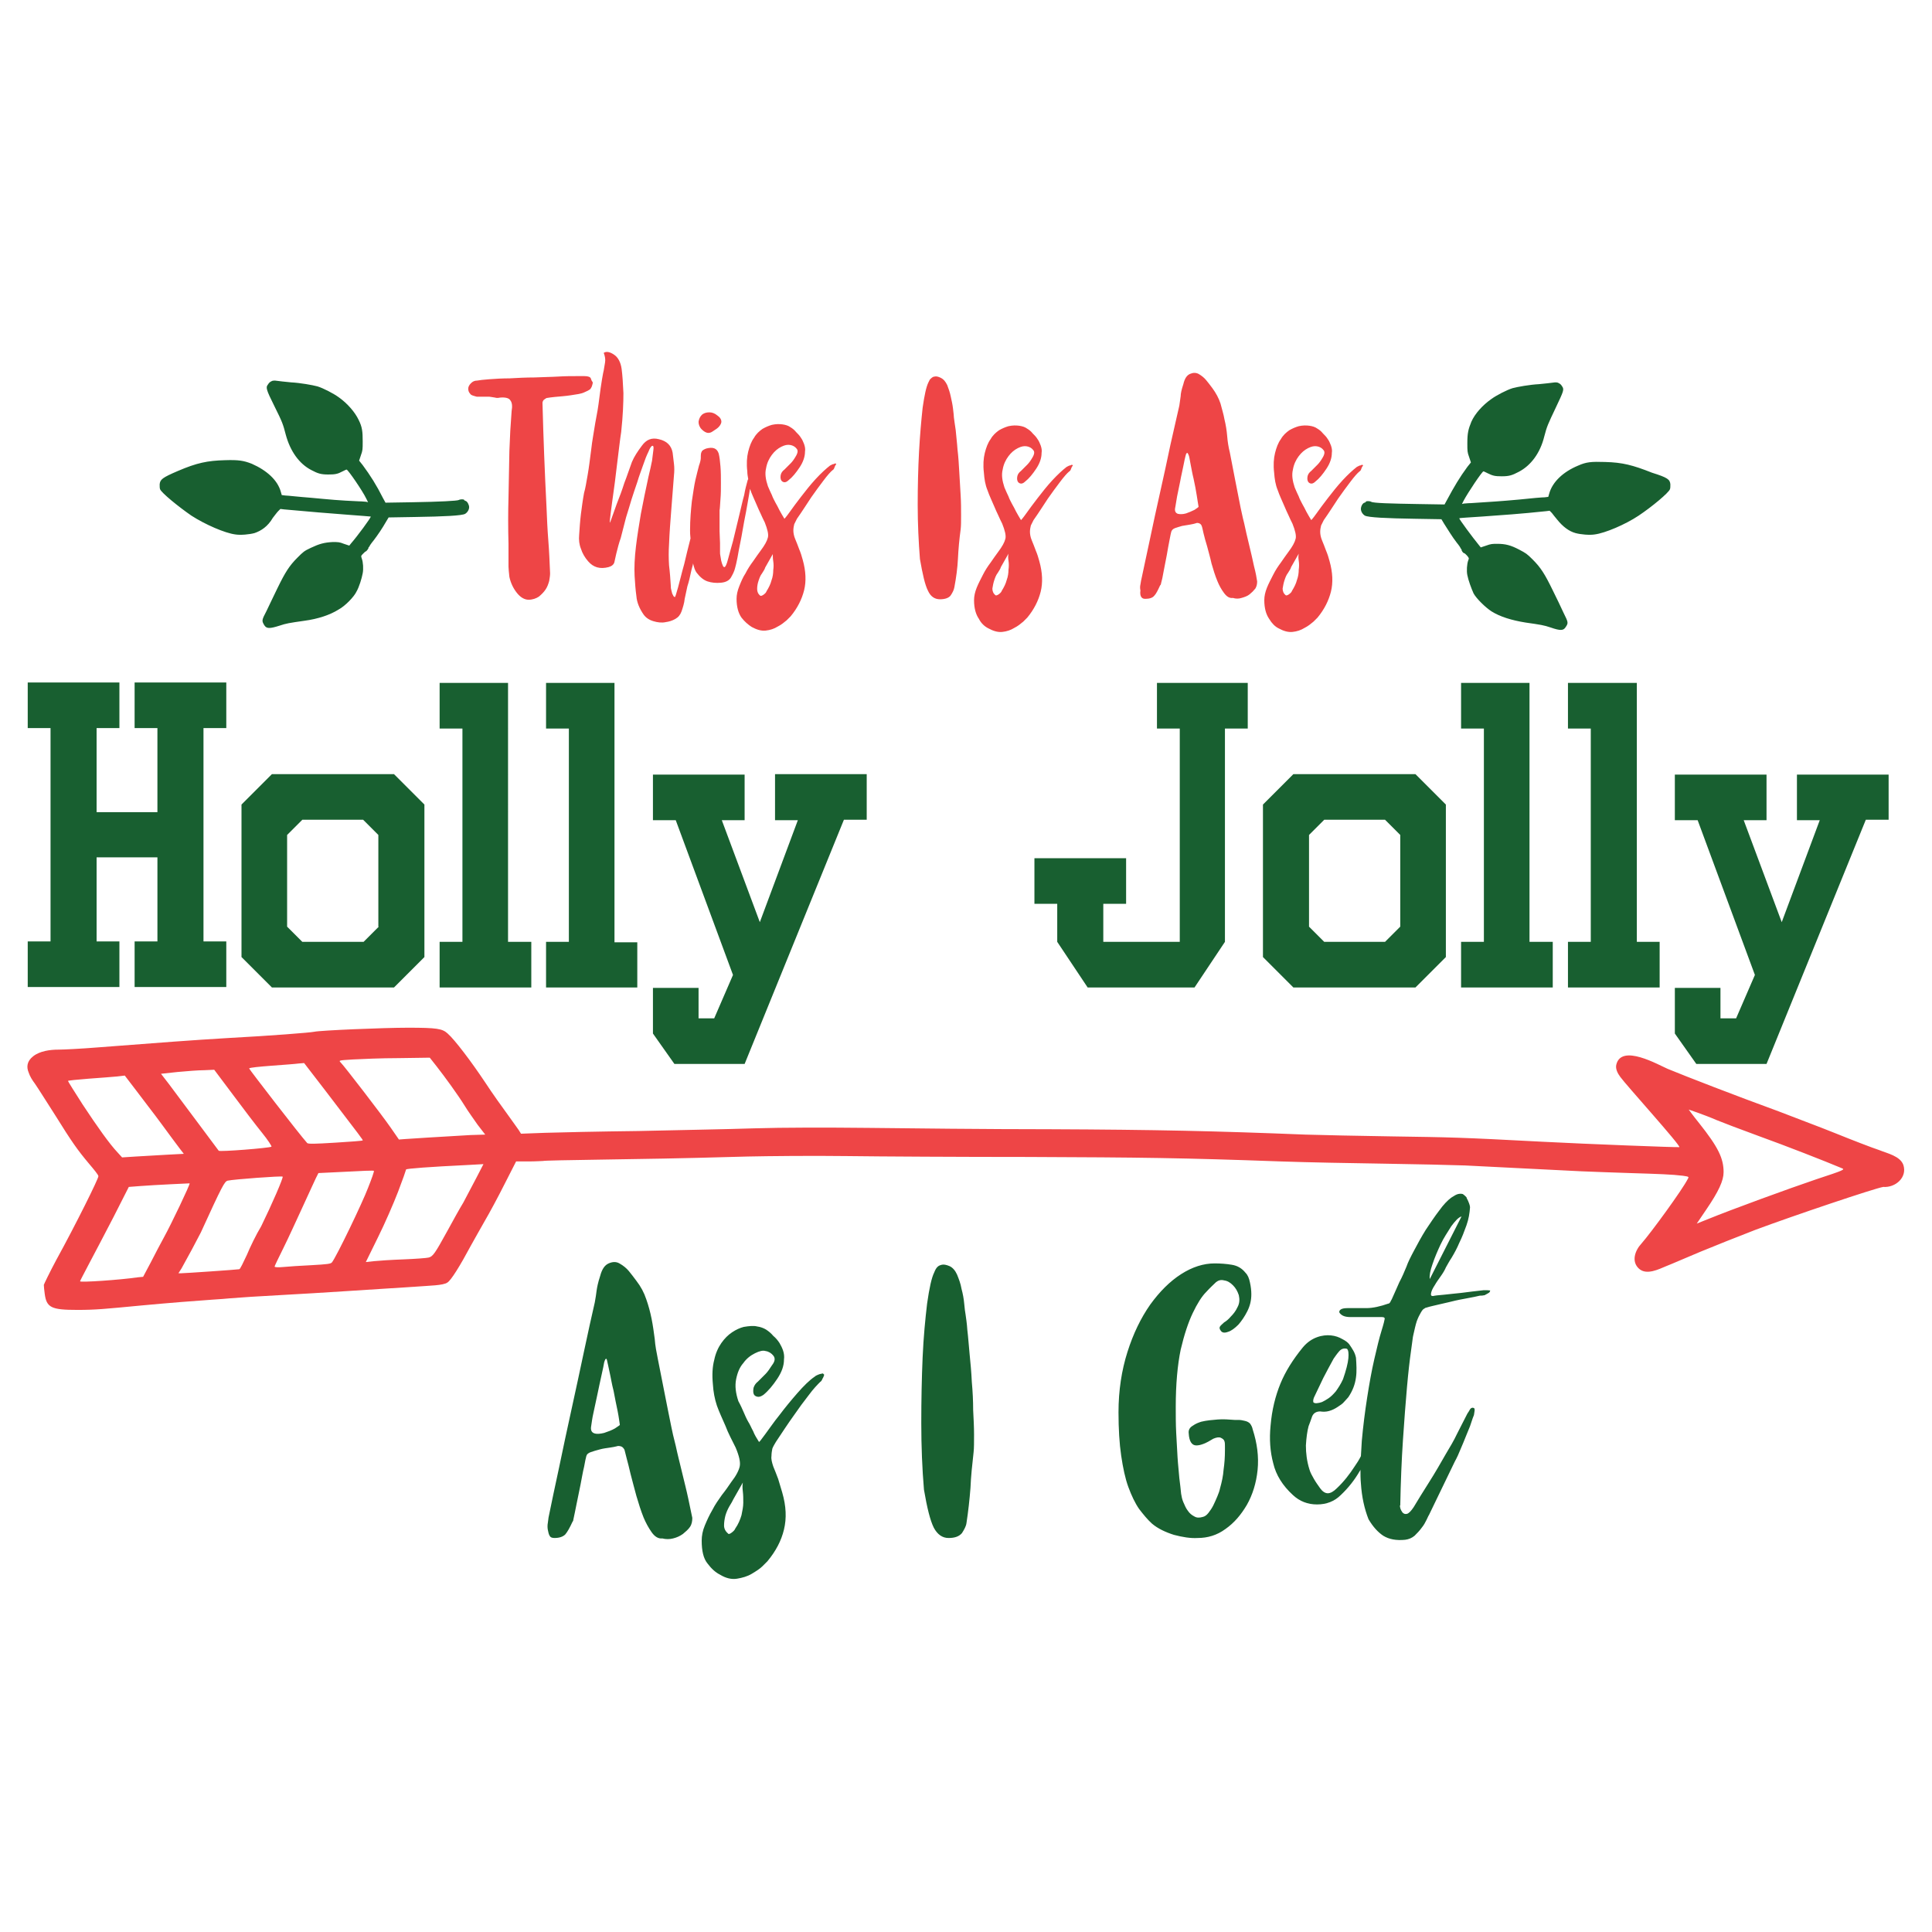<?xml version="1.0" encoding="utf-8"?>
<!-- Generator: Adobe Illustrator 22.1.0, SVG Export Plug-In . SVG Version: 6.00 Build 0)  -->
<svg version="1.0" id="Layer_1" xmlns="http://www.w3.org/2000/svg" xmlns:xlink="http://www.w3.org/1999/xlink" x="0px" y="0px"
	 viewBox="0 0 432 432" style="enable-background:new 0 0 432 432;" xml:space="preserve">
<style type="text/css">
	.st0{fill:#EE4546;}
	.st1{fill:#185F30;}
</style>
<path class="st0" d="M425.6,260.5c-0.7-2-3.6-2.6-5.3-3.3c-1.8-0.6-6.2-2.3-9.9-3.8s-9.4-3.6-12.7-4.9c-9.6-3.5-20.7-7.8-24.8-9.5
	c-2.1-0.9-10.4-5.7-11.5-0.9c-0.2,0.9,0.3,1.9,0.9,2.7c1.2,1.7,13.6,15.4,13.2,15.7c-0.2,0.1-21-0.7-30.5-1.2
	c-18.9-1-20.6-1-33.8-1.2c-7.2-0.1-15.9-0.3-19.3-0.4c-20-0.8-33.5-1.1-57.1-1.2c-13.9,0-32.1-0.2-40.5-0.3
	c-9.4-0.1-19.2-0.1-25.7,0.1c-5.8,0.2-17.5,0.4-25.9,0.6c-8.5,0.1-17.9,0.3-20.8,0.4l-5.4,0.2l-0.5-0.8c-0.3-0.4-1.4-2-2.5-3.5
	c-1.1-1.5-3.4-4.7-5.1-7.3c-3-4.5-6.7-9.4-8.3-10.8c-1.2-1.1-2.4-1.3-8.9-1.3c-5.5,0-19.6,0.6-20.9,0.9c-0.9,0.2-9.8,0.9-19.2,1.4
	c-8.4,0.5-14.9,1-29.2,2.1c-3.7,0.3-7.7,0.5-8.8,0.5c-1.9,0-4.2,0.3-5.7,1.5c-1.4,1.1-1.5,2.4-1,3.6c0.3,0.9,0.8,1.7,1.4,2.5
	c0.7,1,2.7,4.2,4.5,7c3.8,6.1,5,7.8,7.6,10.9c1.1,1.3,2.1,2.5,2.1,2.8c0.1,0.4-5,10.7-9.4,18.7c-1.5,2.8-2.7,5.3-2.8,5.6
	c0,0.4,0.1,1.2,0.2,2c0.4,3.1,1.5,3.6,7.3,3.6c4.1,0,6-0.2,14.4-1c5.3-0.5,12.8-1.1,15.9-1.3c1.4-0.1,3.1-0.2,3.9-0.3
	c2.5-0.2,5.4-0.4,12.7-0.8c5.9-0.3,19.3-1.2,28.8-1.8c1.3-0.1,3.2-0.2,4.3-0.3c1.2-0.1,2.3-0.3,2.7-0.6c0.8-0.4,2.9-3.8,5.3-8.3
	c0.7-1.3,2.1-3.7,3.1-5.5c1-1.7,3-5.4,4.4-8.2l2.6-5.1l2.8,0c1.5,0,3-0.1,3.2-0.1c0.2-0.1,5.9-0.2,12.6-0.3
	c11.7-0.2,15.4-0.2,33.2-0.7c4.5-0.1,14.4-0.2,22-0.1c7.6,0.1,25.9,0.2,40.6,0.2c25.7,0.1,34.4,0.2,56.6,1c5.6,0.2,16,0.4,23.1,0.5
	c7,0.1,15.2,0.3,18.1,0.4c7.4,0.4,20.4,1,25.9,1.3c2.6,0.1,7.5,0.3,11,0.4c6.4,0.2,9.4,0.3,11.8,0.6c1.3,0.2,1.4,0.2,1.1,0.7
	c-1.2,2.4-8.2,12-10.4,14.5c-1.4,1.5-2.3,4-0.5,5.6c1.7,1.5,4.4,0.1,6.1-0.6c1.3-0.5,4.7-2,7.6-3.2c2.9-1.2,8.4-3.4,12.3-4.9
	c8.3-3.1,26.7-9.3,28.6-9.6C423.8,265.6,426.5,263.3,425.6,260.5z M60.7,238.3c2.7-0.2,5.4-0.4,6.1-0.5l1.2-0.1l4.7,6.1
	c8.1,10.6,8.5,11.1,8.4,11.2c-0.1,0.1-2.8,0.3-6.1,0.5c-4.8,0.3-6,0.3-6.3,0.1c-1.8-2-12.9-16.4-13-16.7
	C55.9,238.7,58.1,238.5,60.7,238.3z M39.7,239.7c2.1-0.2,4.7-0.4,6-0.4l2.2-0.1l4.2,5.6c2.3,3.1,5.2,6.9,6.5,8.5
	c1.3,1.6,2.2,3,2.1,3.1c-0.4,0.3-11.7,1.2-11.8,0.9c-0.2-0.3-8.3-11.1-11.2-15l-1.7-2.2L39.7,239.7z M18.5,247
	c-1.8-2.8-3.3-5.2-3.3-5.3c0-0.1,2.1-0.3,4.6-0.5c2.6-0.2,5.5-0.4,6.4-0.5l1.7-0.2l2.6,3.4c1.4,1.9,4,5.2,5.6,7.4
	c1.6,2.2,3.4,4.6,4,5.4l1,1.3l-3.8,0.2c-2,0.1-5.2,0.3-6.9,0.4l-3.1,0.2l-1-1.1C24.5,255.8,21.8,252,18.5,247z M33.7,282.3l-1.7,3.2
	l-1.1,0.1c-4.1,0.6-13,1.2-13,0.9c0-0.1,0.9-1.8,2-3.9c1.1-2.1,3.6-6.8,5.5-10.5l3.4-6.7l2.6-0.2c1.4-0.1,4.5-0.3,6.8-0.4
	c2.3-0.1,4.2-0.2,4.2-0.2c0.2,0.1-4.2,9.3-5.7,12C36,277.9,34.6,280.5,33.7,282.3z M55.2,280.6c-0.8,1.7-1.5,3.2-1.7,3.2
	c-0.5,0.1-12.1,0.9-12.9,0.9h-0.7l0.7-1.1c0.3-0.6,1.4-2.5,2.3-4.2c0.9-1.7,1.8-3.4,2-3.8c4.8-10.5,5.3-11.4,6-11.6
	c1.3-0.3,12.1-1.1,12.3-0.9c0.2,0.2-2.4,6.2-4.8,11.1C57.3,276,55.9,278.9,55.2,280.6z M69.6,282.9c-2.3,0.1-5.1,0.3-6.2,0.4
	c-1.1,0.1-2,0.1-2-0.1c0-0.1,0.9-2,2-4.2c1.1-2.2,3-6.4,4.3-9.2s2.6-5.7,2.9-6.3l0.6-1.2l6.2-0.3c3.4-0.2,6.2-0.3,6.2-0.2
	c0.1,0.1-0.5,1.8-1.3,3.8c-1.2,3.2-7.1,15.5-8.1,16.7C73.9,282.6,73.2,282.7,69.6,282.9z M106.5,263.4c-0.9,1.7-2.2,4.2-2.9,5.5
	c-0.8,1.3-2.4,4.2-3.6,6.4c-2.7,4.9-3.2,5.7-4.2,5.9c-0.4,0.1-2.9,0.3-5.6,0.4c-2.7,0.1-5.7,0.3-6.6,0.4l-1.8,0.2l2.7-5.5
	c1.5-3,3.5-7.6,4.5-10.2c1-2.6,1.8-4.9,1.8-5c0-0.2,5.4-0.6,13.7-1l3.6-0.2L106.5,263.4z M105.2,253.8c-7,0.4-13.4,0.8-14.7,0.9
	l-1.3,0.1l-1.8-2.6c-2-2.9-10.4-13.8-11.2-14.6c-0.5-0.5-0.5-0.5,2.7-0.7c1.8-0.1,6.4-0.3,10.2-0.3l7-0.1l1.5,1.9
	c1.8,2.3,4.8,6.4,6.4,9c0.6,1,1.9,2.8,2.8,4.1l1.7,2.2L105.2,253.8z M406.1,263.7c-6.2,2.1-18.8,6.7-24.2,8.9l-2.5,1l2.1-3.1
	c2.8-4.1,3.9-6.5,3.9-8.4c0-3.1-1.2-5.6-5.5-11c-1.3-1.6-2.3-3-2.3-3c0,0,0.9,0.3,2,0.7c1.1,0.4,3,1.1,4.1,1.6
	c1.2,0.5,5.4,2.1,9.5,3.6c6.1,2.2,14.8,5.6,18.6,7.2C412.6,261.5,412.5,261.6,406.1,263.7z M105.1,88c-0.3-0.3-0.4-0.7-0.4-1.1
	c0-0.4,0.2-0.8,0.6-1.2c0.4-0.4,0.8-0.6,1.4-0.6c0.5-0.1,1.4-0.2,2.7-0.3c1.3-0.1,2.9-0.2,4.6-0.2c1.7-0.1,3.6-0.2,5.5-0.2
	c1.9-0.1,3.7-0.1,5.3-0.2c1.6-0.1,3-0.1,4.1-0.1c1.1,0,1.7,0,1.8,0c0.8,0,1.3,0.2,1.4,0.5c0.1,0.3,0.2,0.6,0.4,0.8
	c0.1,0.2,0,0.4-0.1,0.8c-0.1,0.4-0.3,0.6-0.4,0.8c-0.4,0.3-0.8,0.5-1.3,0.7c-0.4,0.2-0.8,0.3-1.3,0.4c-1.2,0.2-2.4,0.4-3.6,0.5
	c-1.2,0.1-2.4,0.2-3.6,0.4c-0.2,0.1-0.3,0.2-0.6,0.4c-0.2,0.2-0.3,0.5-0.3,0.7c0.2,7.7,0.5,15.5,0.9,23.3c0.1,2.4,0.2,4.9,0.4,7.4
	c0.2,2.5,0.3,5,0.4,7.4c0,0.5-0.1,1.1-0.2,1.7c-0.2,0.7-0.4,1.3-0.8,1.9c-0.4,0.6-0.9,1.1-1.5,1.6c-0.6,0.4-1.4,0.7-2.3,0.7
	c-0.9,0-1.8-0.5-2.6-1.5c-0.8-1-1.4-2.2-1.7-3.6c-0.1-1-0.2-1.8-0.2-2.3c0-0.5,0-1,0-1.4c0-0.4,0-0.9,0-1.4c0-0.5,0-1.3,0-2.3
	c-0.1-3.5-0.1-7,0-10.4c0.1-3.5,0.1-7,0.2-10.4c0.1-1.5,0.1-3,0.2-4.5c0.1-1.4,0.2-2.9,0.3-4.4c0.2-1.1,0.1-1.9-0.3-2.4
	c-0.3-0.5-1.1-0.7-2.3-0.6c-0.4,0.1-0.8,0.1-1.1,0c-0.4-0.1-0.8-0.1-1.3-0.2h-2.8C105.9,88.5,105.3,88.4,105.1,88z M131.4,106.2
	c-0.3,1.7-0.5,3-0.8,4c-0.3,1.6-0.5,3.2-0.7,4.7c-0.2,1.6-0.3,3.2-0.4,4.7c-0.1,1.1,0,2.1,0.4,3.1c0.3,1,0.9,2,1.6,2.8
	c1.2,1.4,2.7,1.8,4.6,1.3c0.7-0.2,1.2-0.6,1.3-1.2c0.1-0.6,0.3-1.2,0.4-1.8c0.3-1.2,0.6-2.4,1-3.5c0.3-1.1,0.6-2.3,0.9-3.5
	c0.1-0.3,0.2-0.9,0.5-1.8c0.3-0.9,0.6-2,1-3.3c0.4-1.2,0.8-2.5,1.3-3.9c0.4-1.4,0.9-2.6,1.3-3.8c0.4-1.2,0.8-2.2,1.2-3
	c0.3-0.8,0.6-1.2,0.8-1.3c0.3-0.1,0.4,0.2,0.3,0.9c-0.1,0.7-0.2,1.5-0.3,2.4c-0.2,1.1-0.5,2.3-0.8,3.6c-0.6,2.8-1.2,5.6-1.7,8.3
	c-0.4,2.4-0.8,4.8-1.1,7.3c-0.3,2.5-0.4,4.7-0.3,6.6c0.1,1.6,0.2,3.1,0.4,4.5c0.1,1.4,0.7,2.8,1.6,4.1c0.5,0.7,1.2,1.2,2.2,1.5
	c1,0.3,1.9,0.4,2.8,0.2c0.7-0.1,1.4-0.3,2.1-0.7c0.7-0.4,1.1-0.9,1.4-1.7c0.3-0.9,0.6-1.8,0.7-2.8c0.2-0.9,0.4-1.9,0.6-2.8
	c0.3-0.9,0.6-2.1,0.9-3.6c0.1-0.5,0.3-1,0.4-1.6c0,0.1,0,0.1,0,0.2c0.2,0.8,0.4,1.5,0.8,2c0.7,0.9,1.5,1.6,2.4,1.9
	c0.9,0.3,1.9,0.4,3,0.3c1.1-0.1,1.8-0.5,2.2-1.1c0.4-0.7,0.8-1.4,1-2.3c0.1-0.4,0.3-1.1,0.5-2.2c0.2-1.1,0.4-2.3,0.7-3.7
	c0.3-1.4,0.5-2.9,0.8-4.4c0.3-1.6,0.6-3,0.8-4.3c0.2-1.2,0.4-2.2,0.5-3c0,0,0,0,0,0c0.4,1.2,1,2.4,1.5,3.6c0.3,0.7,0.6,1.4,0.9,2
	c0.3,0.7,0.6,1.3,0.9,1.9c0.6,1.5,0.9,2.7,0.7,3.4c-0.2,0.8-0.7,1.7-1.6,2.9c-0.5,0.7-1.1,1.5-1.7,2.4c-0.6,0.8-1.2,1.7-1.7,2.7
	c-0.6,0.9-1,1.9-1.4,2.9c-0.4,1-0.6,1.9-0.6,2.8c0,1.8,0.4,3.2,1.1,4.2c0.7,0.9,1.5,1.6,2.3,2.1c1.1,0.6,2.1,0.9,3.1,0.8
	c1-0.1,1.9-0.4,2.7-0.9c0.8-0.4,1.4-0.9,2-1.4c0.5-0.5,0.8-0.8,0.9-0.9c1.5-1.8,2.5-3.8,3-5.8c0.5-2,0.4-4.3-0.3-6.8
	c-0.2-0.8-0.5-1.7-0.8-2.4c-0.3-0.8-0.6-1.6-0.9-2.3c-0.3-0.7-0.4-1.4-0.4-1.9c0-0.5,0.1-1,0.2-1.4c0.2-0.4,0.4-0.8,0.6-1.2
	c1.2-1.7,2.2-3.3,3.2-4.8c0.9-1.3,1.8-2.5,2.7-3.7c0.9-1.2,1.6-2,2.1-2.4c0.2-0.1,0.3-0.3,0.4-0.6c0.1-0.3,0.2-0.5,0.4-0.7l-0.2-0.2
	c-0.2,0.1-0.4,0.2-0.6,0.2c-0.2,0.1-0.4,0.2-0.6,0.3c-0.9,0.7-2,1.7-3.2,3c-1.2,1.3-2.3,2.7-3.3,4c-1,1.3-1.9,2.5-2.6,3.5
	c-0.7,1-1.1,1.4-1.1,1.4c-0.4-0.7-0.8-1.3-1.1-1.9c-0.3-0.6-0.6-1.2-0.9-1.7c-0.3-0.6-0.6-1.1-0.8-1.7c-0.3-0.6-0.6-1.3-0.9-2
	c-0.5-1.5-0.7-2.8-0.4-4c0.2-1.2,0.7-2.2,1.3-3c0.6-0.8,1.3-1.4,2.1-1.8c0.8-0.4,1.4-0.5,2-0.4c0.6,0.1,1.1,0.4,1.4,0.8
	c0.4,0.4,0.3,1-0.2,1.8c-0.4,0.7-0.8,1.2-1.1,1.5c-0.3,0.3-0.8,0.8-1.4,1.4c-0.4,0.3-0.7,0.7-0.8,1.1c-0.1,0.4-0.1,0.8,0,1.1
	c0.1,0.3,0.3,0.5,0.6,0.6c0.3,0.1,0.7,0,1.1-0.4c0.9-0.7,1.7-1.7,2.5-2.9c0.8-1.2,1.2-2.4,1.2-3.5c0.1-0.6,0-1.1-0.2-1.7
	c-0.2-0.5-0.4-1-0.7-1.4c-0.3-0.5-0.7-0.9-1.1-1.3c-0.4-0.5-0.8-0.8-1.3-1.1c-0.4-0.3-1-0.5-1.7-0.6c-0.7-0.1-1.5-0.1-2.4,0.1
	c-0.7,0.2-1.4,0.5-2.1,0.9c-0.7,0.5-1.4,1.1-1.9,2c-0.6,0.8-1,1.9-1.3,3.1c-0.3,1.2-0.4,2.7-0.2,4.4c0,0.6,0.1,1.1,0.2,1.7
	c0,0.1,0,0.1-0.1,0.2c-0.3,1.1-0.6,2.2-0.8,3.4c-0.4,1.4-0.7,2.9-1.1,4.5l-1.4,5.8c-0.4,1.5-0.8,2.8-1.1,4c-0.3,1.2-0.6,1.8-0.8,1.8
	c-0.2,0-0.3-0.1-0.4-0.4c-0.1-0.2-0.2-0.5-0.3-0.9c-0.1-0.3-0.1-0.7-0.2-1.1c-0.1-0.4-0.1-0.7-0.1-1c0-0.5,0-1.1,0-2
	c0-0.8-0.1-1.7-0.1-2.6c0-0.9,0-1.8,0-2.7c0-0.9,0-1.5,0-2c0.1-0.5,0.1-1.4,0.2-2.5c0.1-1.1,0.1-2.3,0.1-3.6s0-2.5-0.1-3.7
	c-0.1-1.2-0.2-2.1-0.4-2.9c-0.4-1.2-1.3-1.5-2.8-1.1c-0.5,0.2-0.9,0.4-1,0.7c-0.2,0.3-0.2,0.8-0.2,1.4c0,0.3-0.1,0.9-0.4,1.7
	c-0.2,0.8-0.5,1.9-0.8,3.2c-0.3,1.3-0.5,2.9-0.8,4.8c-0.2,1.9-0.4,4-0.4,6.5c0,0.4,0,1,0.1,1.8c-0.5,2-1,3.9-1.4,5.7
	c-0.6,2.1-1,3.9-1.4,5.3c-0.4,1.4-0.6,2.1-0.7,2.1c-0.1,0-0.2-0.1-0.3-0.2c-0.1-0.2-0.2-0.4-0.3-0.6c-0.1-0.3-0.1-0.5-0.2-0.8
	c-0.1-0.3-0.1-0.5-0.1-0.8c-0.1-1.6-0.2-3.1-0.4-4.7c-0.1-1.6-0.1-3.1,0-4.7c0.1-2.6,0.3-5.1,0.5-7.7c0.2-2.6,0.4-5.1,0.6-7.7
	c0.1-0.9,0.1-1.8,0-2.6c-0.1-0.8-0.2-1.7-0.3-2.5c-0.3-1.6-1.3-2.6-3.1-3c-1.6-0.4-2.8,0.1-3.8,1.5c-0.9,1.2-1.7,2.4-2.2,3.6
	c-0.6,1.6-1.1,3.2-1.7,4.7c-0.5,1.6-1.1,3.2-1.7,4.7l-1.5,4.2c-0.1-0.2,0-1,0.2-2.5c0.2-1.4,0.4-3.2,0.7-5.2c0.3-2,0.5-4.2,0.8-6.4
	c0.3-2.3,0.5-4.3,0.8-6.2c0.4-3.7,0.5-6.6,0.5-8.7c-0.1-2.1-0.2-3.9-0.4-5.4c-0.2-1.5-0.8-2.6-1.7-3.2c-0.9-0.6-1.7-0.8-2.3-0.4
	c0.3,0.8,0.4,1.5,0.3,2.1c-0.1,0.6-0.2,1.2-0.3,1.8c-0.1,0.3-0.2,1-0.4,2.1c-0.2,1.2-0.4,2.6-0.6,4.2c-0.2,1.7-0.5,3.5-0.9,5.5
	c-0.3,2-0.7,4-0.9,5.9C131.9,102.8,131.7,104.5,131.4,106.2z M172.9,125.5c0.1,0.6,0.1,1.3,0,2c0,0.7-0.1,1.5-0.4,2.3
	c-0.2,0.8-0.6,1.6-1.1,2.4c-0.1,0.3-0.3,0.5-0.7,0.8c-0.3,0.2-0.6,0.3-0.7,0.2c-0.5-0.4-0.7-0.9-0.7-1.5c0-0.6,0.1-1.2,0.3-1.8
	c0.2-0.6,0.4-1.2,0.8-1.7c0.3-0.5,0.6-0.9,0.7-1.3l1.7-3C172.8,124.3,172.8,124.9,172.9,125.5z M156.9,96c-0.5-0.5-0.7-1.1-0.7-1.7
	c0.1-0.6,0.3-1.1,0.7-1.5c0.4-0.4,1-0.6,1.7-0.6c0.6,0,1.2,0.2,1.8,0.7c0.6,0.4,0.9,0.9,0.9,1.4c0,0.2-0.1,0.5-0.3,0.8
	c-0.2,0.3-0.5,0.6-0.8,0.8c-0.3,0.2-0.6,0.4-0.9,0.6c-0.3,0.2-0.6,0.3-0.9,0.3C157.9,96.8,157.4,96.5,156.9,96z M205.7,125
	c-0.3-3.8-0.5-7.9-0.5-12.1c0-4.2,0.1-8.2,0.3-11.9c0.2-3.7,0.5-7,0.8-9.8c0.4-2.8,0.8-4.7,1.3-5.7c0.2-0.4,0.3-0.7,0.6-0.9
	c0.2-0.2,0.5-0.4,0.8-0.4c0.3-0.1,0.8,0,1.4,0.3c0.6,0.3,1,0.8,1.4,1.6c0.3,0.8,0.6,1.6,0.8,2.6c0.2,0.9,0.4,1.8,0.5,2.7
	c0.1,0.9,0.2,1.6,0.2,2c0.1,0.6,0.2,1.6,0.4,2.8c0.1,1.3,0.3,2.7,0.4,4.3c0.2,1.6,0.3,3.3,0.4,5.1c0.1,1.8,0.2,3.5,0.3,5.1
	c0.1,1.6,0.1,3.1,0.1,4.5c0,1.4,0,2.4-0.1,3.2c-0.3,2.2-0.5,4.4-0.6,6.5c-0.1,2.1-0.4,4.3-0.8,6.4c-0.1,0.6-0.4,1.2-0.8,1.8
	c-0.4,0.6-1.3,0.9-2.4,0.9c-1.2,0-2.1-0.6-2.7-1.9C206.8,130.7,206.3,128.4,205.7,125z M221,140.5c1.1,0.6,2.1,0.9,3.1,0.8
	c1-0.1,1.9-0.4,2.7-0.9c0.8-0.4,1.4-0.9,2-1.4c0.5-0.5,0.8-0.8,0.9-0.9c1.5-1.8,2.5-3.8,3-5.8c0.5-2,0.4-4.3-0.3-6.8
	c-0.2-0.8-0.5-1.7-0.8-2.4c-0.3-0.8-0.6-1.6-0.9-2.3c-0.3-0.7-0.4-1.4-0.4-1.9c0-0.5,0.1-1,0.2-1.4c0.2-0.4,0.4-0.8,0.6-1.2
	c1.2-1.7,2.2-3.3,3.2-4.8c0.9-1.3,1.8-2.5,2.7-3.7c0.9-1.2,1.6-2,2.1-2.4c0.2-0.1,0.3-0.3,0.4-0.6c0.1-0.3,0.2-0.5,0.4-0.7l-0.2-0.2
	c-0.2,0.1-0.4,0.2-0.6,0.2c-0.2,0.1-0.4,0.2-0.6,0.3c-0.9,0.7-2,1.7-3.2,3c-1.2,1.3-2.3,2.7-3.3,4c-1,1.3-1.9,2.5-2.6,3.5
	c-0.7,1-1.1,1.4-1.1,1.4c-0.4-0.7-0.8-1.3-1.1-1.9c-0.3-0.6-0.6-1.2-0.9-1.7c-0.3-0.6-0.6-1.1-0.8-1.7c-0.3-0.6-0.6-1.3-0.9-2
	c-0.5-1.5-0.7-2.8-0.4-4c0.2-1.2,0.7-2.2,1.3-3c0.6-0.8,1.3-1.4,2.1-1.8c0.8-0.4,1.4-0.5,2-0.4c0.6,0.1,1.1,0.4,1.4,0.8
	c0.4,0.4,0.3,1-0.2,1.8c-0.4,0.7-0.8,1.2-1.1,1.5c-0.3,0.3-0.8,0.8-1.4,1.4c-0.4,0.3-0.7,0.7-0.8,1.1c-0.1,0.4-0.1,0.8,0,1.1
	c0.1,0.3,0.3,0.5,0.6,0.6c0.3,0.1,0.7,0,1.1-0.4c0.9-0.7,1.7-1.7,2.5-2.9c0.8-1.2,1.2-2.4,1.2-3.5c0.1-0.6,0-1.1-0.2-1.7
	c-0.2-0.5-0.4-1-0.7-1.4c-0.3-0.5-0.7-0.9-1.1-1.3c-0.4-0.5-0.8-0.8-1.3-1.1c-0.4-0.3-1-0.5-1.7-0.6c-0.7-0.1-1.5-0.1-2.4,0.1
	c-0.7,0.2-1.4,0.5-2.1,0.9c-0.7,0.5-1.4,1.1-1.9,2c-0.6,0.8-1,1.9-1.3,3.1c-0.3,1.2-0.4,2.7-0.2,4.4c0.1,1.4,0.3,2.7,0.8,3.9
	c0.4,1.2,1,2.4,1.5,3.6c0.3,0.7,0.6,1.4,0.9,2c0.3,0.7,0.6,1.3,0.9,1.9c0.6,1.5,0.9,2.7,0.7,3.4c-0.2,0.8-0.7,1.7-1.6,2.9
	c-0.5,0.7-1.1,1.5-1.7,2.4c-0.6,0.8-1.2,1.7-1.7,2.7s-1,1.9-1.4,2.9c-0.4,1-0.6,1.9-0.6,2.8c0,1.8,0.4,3.2,1.1,4.2
	C219.4,139.4,220.2,140.1,221,140.5z M222.3,129.8c0.2-0.6,0.4-1.2,0.8-1.7c0.3-0.5,0.6-0.9,0.7-1.3l1.7-3c-0.1,0.5-0.1,1,0,1.6
	c0.1,0.6,0.1,1.3,0,2c0,0.7-0.1,1.5-0.4,2.3c-0.2,0.8-0.6,1.6-1.1,2.4c-0.1,0.3-0.3,0.5-0.7,0.8c-0.3,0.2-0.6,0.3-0.7,0.2
	c-0.5-0.4-0.7-0.9-0.7-1.5C222,131,222.1,130.4,222.3,129.8z M255.2,133.5c0.2,0.3,0.5,0.4,0.9,0.4c0.9,0,1.6-0.2,2-0.7
	c0.4-0.4,0.8-1.2,1.3-2.3c0.1-0.1,0.2-0.2,0.2-0.4c0.2-0.7,0.4-1.6,0.6-2.8c0.2-1.2,0.5-2.4,0.7-3.6c0.2-1.2,0.4-2.3,0.6-3.3
	c0.2-1,0.3-1.6,0.4-1.9c0.1-0.3,0.3-0.6,0.8-0.8c0.5-0.2,1-0.3,1.6-0.5c0.6-0.1,1.2-0.2,1.8-0.3c0.6-0.1,1-0.2,1.3-0.3
	c0.2-0.1,0.4-0.1,0.7,0c0.3,0.1,0.5,0.3,0.6,0.6c0.1,0.2,0.2,0.7,0.4,1.6c0.2,0.9,0.5,1.9,0.8,2.9c0.3,1.2,0.7,2.5,1,3.9
	c0.4,1.4,0.8,2.7,1.3,3.9c0.4,1,0.9,1.9,1.5,2.7c0.6,0.8,1.2,1.2,2,1.1c0.6,0.2,1.3,0.2,1.9,0c0.7-0.2,1.3-0.4,1.8-0.8
	c0.5-0.4,0.9-0.8,1.3-1.3c0.3-0.5,0.4-1,0.4-1.6c-0.1-0.7-0.3-1.9-0.7-3.4c-0.3-1.5-0.7-3.1-1.1-4.8c-0.4-1.7-0.8-3.3-1.1-4.8
	c-0.4-1.5-0.6-2.7-0.8-3.5c-0.4-2-0.8-4-1.2-6.1c-0.4-2.1-0.8-4.1-1.2-6.2c-0.3-1.2-0.5-2.4-0.6-3.7c-0.1-1.2-0.3-2.5-0.6-3.7
	c-0.2-1.2-0.6-2.4-0.9-3.6c-0.4-1.2-1-2.3-1.8-3.4c-0.5-0.7-1-1.3-1.4-1.8c-0.4-0.5-1-1-1.7-1.4c-0.6-0.3-1.2-0.3-1.9,0
	c-0.7,0.3-1.2,1-1.5,2.3c-0.4,1.2-0.6,2.1-0.6,2.7c-0.1,0.6-0.2,1.3-0.3,2.1c-0.6,2.5-1.2,5.4-2,8.8c-0.7,3.4-1.5,7-2.3,10.6
	c-0.8,3.6-1.6,7.2-2.3,10.6c-0.7,3.4-1.4,6.4-1.9,8.9c-0.1,0.3-0.1,0.7-0.2,1.1c-0.1,0.4-0.1,0.9,0,1.3
	C254.9,132.8,255,133.2,255.2,133.5z M262.8,113.4c0.1-0.5,0.2-1.3,0.4-2.4c0.2-1.1,0.5-2.3,0.7-3.4c0.2-1.2,0.5-2.3,0.7-3.4
	c0.2-1.1,0.4-1.9,0.5-2.3c0.1-0.3,0.1-0.5,0.3-0.6c0.1-0.1,0.2,0,0.4,0.5c0.1,0.2,0.2,0.8,0.4,1.9c0.2,1,0.4,2.2,0.7,3.4
	c0.3,1.3,0.5,2.5,0.7,3.7c0.2,1.2,0.3,2,0.4,2.5c0,0.1-0.3,0.3-0.9,0.7c-0.6,0.3-1.3,0.6-1.9,0.8c-0.7,0.2-1.3,0.2-1.8,0.1
	C262.8,114.7,262.6,114.2,262.8,113.4z M285.9,140.5c1.1,0.6,2.1,0.9,3.1,0.8c1-0.1,1.9-0.4,2.7-0.9c0.8-0.4,1.4-0.9,2-1.4
	c0.5-0.5,0.8-0.8,0.9-0.9c1.5-1.8,2.5-3.8,3-5.8c0.5-2,0.4-4.3-0.3-6.8c-0.2-0.8-0.5-1.7-0.8-2.4c-0.3-0.8-0.6-1.6-0.9-2.3
	c-0.3-0.7-0.4-1.4-0.4-1.9c0-0.5,0.1-1,0.2-1.4c0.2-0.4,0.4-0.8,0.6-1.2c1.2-1.7,2.2-3.3,3.2-4.8c0.9-1.3,1.8-2.5,2.7-3.7
	c0.9-1.2,1.6-2,2.1-2.4c0.2-0.1,0.3-0.3,0.4-0.6c0.1-0.3,0.2-0.5,0.4-0.7l-0.2-0.2c-0.2,0.1-0.4,0.2-0.6,0.2
	c-0.2,0.1-0.4,0.2-0.6,0.3c-0.9,0.7-2,1.7-3.2,3c-1.2,1.3-2.3,2.7-3.3,4c-1,1.3-1.9,2.5-2.6,3.5c-0.7,1-1.1,1.4-1.1,1.4
	c-0.4-0.7-0.8-1.3-1.1-1.9c-0.3-0.6-0.6-1.2-0.9-1.7c-0.3-0.6-0.6-1.1-0.8-1.7c-0.3-0.6-0.6-1.3-0.9-2c-0.5-1.5-0.7-2.8-0.4-4
	c0.2-1.2,0.7-2.2,1.3-3c0.6-0.8,1.3-1.4,2.1-1.8c0.8-0.4,1.4-0.5,2-0.4c0.6,0.1,1.1,0.4,1.4,0.8c0.4,0.4,0.3,1-0.2,1.8
	c-0.4,0.7-0.8,1.2-1.1,1.5c-0.3,0.3-0.8,0.8-1.4,1.4c-0.4,0.3-0.7,0.7-0.8,1.1c-0.1,0.4-0.1,0.8,0,1.1c0.1,0.3,0.3,0.5,0.6,0.6
	c0.3,0.1,0.7,0,1.1-0.4c0.9-0.7,1.7-1.7,2.5-2.9c0.8-1.2,1.2-2.4,1.2-3.5c0.1-0.6,0-1.1-0.2-1.7c-0.2-0.5-0.4-1-0.7-1.4
	c-0.3-0.5-0.7-0.9-1.1-1.3c-0.4-0.5-0.8-0.8-1.3-1.1c-0.4-0.3-1-0.5-1.7-0.6c-0.7-0.1-1.5-0.1-2.4,0.1c-0.7,0.2-1.4,0.5-2.1,0.9
	c-0.7,0.5-1.4,1.1-1.9,2c-0.6,0.8-1,1.9-1.3,3.1c-0.3,1.2-0.4,2.7-0.2,4.4c0.1,1.4,0.3,2.7,0.8,3.9c0.4,1.2,1,2.4,1.5,3.6
	c0.3,0.7,0.6,1.4,0.9,2c0.3,0.7,0.6,1.3,0.9,1.9c0.6,1.5,0.9,2.7,0.7,3.4c-0.2,0.8-0.7,1.7-1.6,2.9c-0.5,0.7-1.1,1.5-1.7,2.4
	c-0.6,0.8-1.2,1.7-1.7,2.7s-1,1.9-1.4,2.9c-0.4,1-0.6,1.9-0.6,2.8c0,1.8,0.4,3.2,1.1,4.2C284.4,139.4,285.1,140.1,285.9,140.5z
	 M287.2,129.8c0.2-0.6,0.4-1.2,0.8-1.7c0.3-0.5,0.6-0.9,0.7-1.3l1.7-3c-0.1,0.5-0.1,1,0,1.6c0.1,0.6,0.1,1.3,0,2
	c0,0.7-0.1,1.5-0.4,2.3c-0.2,0.8-0.6,1.6-1.1,2.4c-0.1,0.3-0.3,0.5-0.7,0.8c-0.3,0.2-0.6,0.3-0.7,0.2c-0.5-0.4-0.7-0.9-0.7-1.5
	C286.9,131,287,130.4,287.2,129.8z"/>
<path class="st1" d="M153.9,335.1c-0.4-1.9-0.9-3.8-1.4-5.9c-0.5-2.1-1-4-1.4-5.9c-0.5-1.9-0.8-3.3-1-4.3c-0.5-2.5-1-4.9-1.5-7.5
	c-0.5-2.5-1-5-1.5-7.6c-0.3-1.5-0.6-3-0.7-4.5c-0.2-1.5-0.4-3-0.7-4.5c-0.3-1.5-0.7-3-1.2-4.4c-0.5-1.5-1.2-2.8-2.2-4.1
	c-0.6-0.8-1.2-1.6-1.7-2.2c-0.5-0.6-1.2-1.2-2.1-1.7c-0.7-0.4-1.5-0.4-2.4,0c-0.9,0.4-1.5,1.3-1.9,2.8c-0.5,1.5-0.7,2.6-0.8,3.3
	c-0.1,0.7-0.2,1.6-0.4,2.6c-0.7,3-1.5,6.7-2.4,10.9c-0.9,4.2-1.8,8.5-2.8,13c-1,4.5-1.9,8.8-2.8,13.1c-0.9,4.2-1.7,7.9-2.3,10.9
	c-0.1,0.4-0.1,0.9-0.2,1.4c-0.1,0.5-0.1,1.1,0,1.6c0.1,0.5,0.2,1,0.4,1.3c0.2,0.4,0.6,0.5,1.1,0.5c1.1,0,1.9-0.3,2.4-0.8
	c0.5-0.6,1-1.5,1.6-2.8c0.1-0.1,0.2-0.3,0.2-0.5c0.2-0.8,0.4-2,0.7-3.4c0.3-1.5,0.6-2.9,0.9-4.4c0.3-1.5,0.5-2.8,0.8-4
	c0.2-1.2,0.4-2,0.5-2.4c0.1-0.4,0.4-0.7,1-0.9c0.6-0.2,1.2-0.4,2-0.6c0.7-0.2,1.5-0.3,2.2-0.4c0.7-0.1,1.2-0.2,1.6-0.3
	c0.2-0.1,0.5-0.1,0.9,0c0.4,0.1,0.6,0.4,0.8,0.7c0.1,0.2,0.2,0.8,0.5,1.9c0.3,1.1,0.6,2.3,0.9,3.6c0.4,1.5,0.8,3.1,1.3,4.9
	c0.5,1.7,1,3.3,1.6,4.8c0.5,1.2,1.1,2.3,1.8,3.3c0.7,1,1.5,1.5,2.4,1.4c0.8,0.2,1.6,0.2,2.4,0c0.8-0.2,1.5-0.5,2.2-1
	c0.6-0.5,1.2-1,1.6-1.6c0.4-0.6,0.5-1.3,0.5-2C154.6,338.4,154.3,337,153.9,335.1z M137.5,319.4c-0.7,0.4-1.5,0.7-2.4,1
	c-0.8,0.2-1.6,0.3-2.2,0.1c-0.6-0.2-0.9-0.7-0.7-1.7c0.1-0.6,0.2-1.6,0.5-2.9c0.3-1.4,0.6-2.8,0.9-4.2c0.3-1.5,0.6-2.8,0.9-4.2
	c0.3-1.3,0.5-2.3,0.6-2.9c0.1-0.3,0.2-0.6,0.3-0.7c0.2-0.2,0.3,0,0.4,0.6c0.1,0.3,0.2,1,0.5,2.3c0.3,1.3,0.5,2.7,0.9,4.2
	c0.3,1.6,0.6,3.1,0.9,4.5c0.3,1.5,0.4,2.5,0.5,3.1C138.6,318.7,138.2,318.9,137.5,319.4z M182.9,307.4c-0.2,0.1-0.5,0.2-0.7,0.4
	c-1.2,0.8-2.5,2.1-3.9,3.7c-1.4,1.6-2.8,3.3-4,4.9c-1.3,1.6-2.3,3.1-3.2,4.3c-0.9,1.2-1.3,1.8-1.4,1.7c-0.5-0.8-1-1.6-1.3-2.4
	c-0.4-0.7-0.7-1.5-1.1-2.1c-0.4-0.7-0.7-1.4-1-2.1c-0.3-0.7-0.7-1.6-1.2-2.5c-0.6-1.8-0.8-3.4-0.5-4.9c0.3-1.5,0.8-2.7,1.6-3.6
	c0.7-1,1.6-1.7,2.6-2.2c1-0.5,1.8-0.7,2.4-0.5c0.7,0.1,1.3,0.5,1.7,1c0.5,0.6,0.4,1.3-0.3,2.2c-0.5,0.8-1,1.5-1.4,1.9
	c-0.4,0.4-1,1-1.7,1.7c-0.5,0.4-0.8,0.8-1,1.4c-0.1,0.5-0.1,1,0,1.3c0.1,0.4,0.4,0.6,0.8,0.7c0.4,0.1,0.8,0,1.4-0.4
	c1.1-0.9,2.1-2.1,3.1-3.6c1-1.5,1.5-2.9,1.5-4.3c0.1-0.7,0-1.4-0.2-2c-0.2-0.6-0.5-1.2-0.8-1.7c-0.4-0.6-0.8-1.1-1.4-1.6
	c-0.5-0.6-1-1-1.6-1.4c-0.5-0.3-1.2-0.6-2-0.7c-0.8-0.2-1.8-0.1-3,0.1c-0.8,0.2-1.7,0.6-2.6,1.2c-0.9,0.6-1.7,1.4-2.4,2.4
	c-0.7,1-1.3,2.3-1.6,3.8c-0.4,1.5-0.5,3.3-0.3,5.4c0.1,1.7,0.4,3.3,0.9,4.8c0.5,1.4,1.2,2.9,1.9,4.5c0.3,0.8,0.7,1.7,1.1,2.5
	c0.4,0.8,0.8,1.6,1.2,2.4c0.8,1.9,1.1,3.3,0.9,4.2c-0.2,0.9-0.8,2.1-1.9,3.5c-0.6,0.9-1.3,1.9-2.1,2.9c-0.7,1-1.5,2.1-2.1,3.3
	c-0.7,1.2-1.2,2.3-1.7,3.5c-0.5,1.2-0.7,2.3-0.7,3.4c0,2.3,0.4,4,1.3,5.1c0.9,1.2,1.8,2,2.8,2.5c1.3,0.8,2.6,1.1,3.8,0.9
	c1.2-0.2,2.3-0.5,3.3-1.1c1-0.6,1.8-1.1,2.4-1.7c0.6-0.6,1-1,1.1-1.1c1.9-2.3,3.1-4.6,3.7-7.1c0.6-2.5,0.5-5.2-0.4-8.3
	c-0.3-1-0.6-2-0.9-3c-0.4-1-0.7-1.9-1.1-2.8c-0.3-0.9-0.5-1.7-0.4-2.3c0-0.6,0.1-1.2,0.2-1.7c0.2-0.5,0.5-1,0.8-1.5
	c1.4-2.1,2.7-4.1,4-5.9c1.1-1.6,2.2-3.1,3.3-4.5c1.1-1.5,2-2.4,2.6-3c0.2-0.1,0.4-0.4,0.5-0.7c0.2-0.3,0.3-0.6,0.4-0.9l-0.3-0.3
	C183.4,307.2,183.1,307.3,182.9,307.4z M166.2,336c0,0.9-0.2,1.8-0.4,2.8c-0.3,1-0.7,2-1.4,3c-0.1,0.3-0.4,0.6-0.8,0.9
	c-0.4,0.3-0.7,0.4-0.8,0.2c-0.6-0.5-0.9-1.1-0.9-1.8c0-0.7,0.1-1.4,0.3-2.2c0.2-0.7,0.5-1.4,0.9-2.1c0.4-0.6,0.7-1.2,0.9-1.6
	l2.1-3.7c-0.1,0.6-0.1,1.2,0,2C166.2,334.3,166.2,335.1,166.2,336z M217.8,320.8c0,1.7,0,3-0.1,3.9c-0.3,2.7-0.6,5.4-0.7,8
	c-0.2,2.6-0.5,5.3-0.9,7.9c-0.1,0.7-0.5,1.4-1,2.2c-0.6,0.7-1.5,1.1-3,1.1c-1.4,0-2.5-0.8-3.3-2.3c-0.8-1.6-1.5-4.4-2.2-8.5
	c-0.4-4.7-0.6-9.7-0.6-14.9c0-5.2,0.1-10.1,0.3-14.7c0.2-4.6,0.6-8.6,1-12c0.5-3.5,1-5.8,1.6-7c0.2-0.5,0.4-0.9,0.7-1.2
	c0.3-0.3,0.6-0.4,1-0.5c0.4-0.1,1,0,1.7,0.3c0.7,0.3,1.3,1,1.7,1.9c0.4,1,0.8,2,1,3.2c0.3,1.1,0.5,2.2,0.6,3.3
	c0.1,1.1,0.2,1.9,0.3,2.4c0.1,0.8,0.3,1.9,0.4,3.5c0.2,1.6,0.3,3.3,0.5,5.3c0.2,2,0.4,4.1,0.5,6.3c0.2,2.2,0.3,4.3,0.3,6.3
	C217.7,317.2,217.8,319.1,217.8,320.8z M280.1,319.6c1,3.1,1.4,6.1,1.1,9.1c-0.3,2.9-1.1,5.5-2.4,7.8c-1.3,2.2-2.8,4-4.8,5.4
	c-1.9,1.4-4,2-6.2,2c-1.6,0.1-3.4-0.2-5.3-0.7c-1.9-0.6-3.6-1.4-4.9-2.5c-1-0.9-1.9-2-2.9-3.3c-0.9-1.3-1.7-3-2.4-4.9
	c-0.7-1.9-1.2-4.3-1.6-7c-0.4-2.7-0.6-6-0.6-9.7c0-4.9,0.7-9.4,2-13.5c1.3-4.1,3-7.6,5.1-10.6c2.1-2.9,4.4-5.2,6.9-6.8
	c2.5-1.6,5-2.4,7.5-2.4c1.3,0,2.6,0.1,3.8,0.3c1.3,0.2,2.3,0.8,3.1,1.8c0.5,0.5,0.8,1.2,1,2.2c0.2,0.9,0.3,1.8,0.3,2.6
	c0,1.4-0.3,2.6-0.9,3.8c-0.6,1.2-1.3,2.2-2,3c-0.8,0.8-1.6,1.4-2.3,1.6c-0.8,0.3-1.3,0.2-1.6-0.2c-0.3-0.4-0.4-0.7-0.2-1
	c0.2-0.3,0.5-0.5,0.9-0.9c0.5-0.3,1-0.7,1.5-1.3c0.5-0.5,1.1-1.2,1.5-2.1c0.5-0.9,0.5-1.8,0.3-2.7c-0.3-0.9-0.7-1.6-1.3-2.2
	c-0.6-0.6-1.2-1-2-1.1c-0.7-0.2-1.3,0-1.8,0.4c-0.5,0.5-1.3,1.2-2.2,2.2c-1,1-2,2.6-3,4.7c-1,2.1-1.9,4.8-2.7,8.2
	c-0.7,3.4-1.1,7.7-1.1,12.8c0,1.9,0,3.9,0.1,5.8c0.1,1.9,0.2,3.7,0.3,5.4c0.1,1.7,0.3,3.3,0.4,4.7c0.2,1.4,0.3,2.6,0.4,3.5
	c0.1,0.6,0.2,1.2,0.5,1.9c0.3,0.7,0.6,1.4,1,1.9c0.4,0.6,0.9,1,1.5,1.3c0.5,0.3,1.1,0.3,1.8,0.1c0.5-0.1,0.9-0.4,1.3-0.9
	c0.4-0.5,0.8-1.1,1.1-1.7c0.3-0.6,0.6-1.3,0.9-2c0.3-0.7,0.5-1.3,0.6-1.8c0.4-1.4,0.7-2.8,0.8-4.2c0.2-1.4,0.3-2.8,0.3-4.3
	c0-0.2,0-0.5,0-0.9c0-0.4,0-0.8-0.1-1.1c-0.1-0.4-0.4-0.6-0.8-0.8c-0.4-0.2-1-0.1-1.7,0.2c-1.6,1-2.8,1.5-3.8,1.5
	c-1,0-1.6-0.9-1.7-2.7c-0.1-0.7,0.2-1.3,0.9-1.7c0.7-0.5,1.3-0.7,1.9-0.9c1.2-0.3,2.5-0.4,3.7-0.5c1.2-0.1,2.5,0,3.8,0.1
	c0.2,0,0.5,0,0.9,0c0.4,0,0.9,0.1,1.3,0.2c0.5,0.1,0.9,0.3,1.2,0.6C279.8,318.7,280,319.1,280.1,319.6z M332.6,288.5
	c-0.5,0-0.7,0-0.9,0c-1.8,0.2-3.5,0.4-5,0.6c-1.3,0.1-2.6,0.3-3.8,0.4c-1.3,0.1-2.1,0.2-2.5,0.3c-0.4,0-0.5-0.2-0.4-0.7
	c0.1-0.5,0.4-1.1,0.8-1.7c0.4-0.7,0.9-1.4,1.4-2.1c0.5-0.7,0.9-1.4,1.1-1.9c0.3-0.5,0.7-1.3,1.3-2.2c0.6-1,1.2-2.1,1.7-3.3
	c0.6-1.2,1.1-2.5,1.6-3.9c0.5-1.4,0.7-2.7,0.8-4c0-0.3-0.1-0.7-0.4-1.4c-0.1-0.3-0.3-0.5-0.4-0.9c-0.3-0.3-0.5-0.5-0.8-0.7
	c-0.3-0.1-0.7-0.1-1.1,0c-0.4,0.1-0.9,0.4-1.5,0.8c-0.8,0.6-1.7,1.5-2.7,2.9c-1,1.3-2,2.8-3,4.3c-1,1.6-1.8,3.1-2.6,4.6
	c-0.8,1.5-1.4,2.7-1.7,3.6c-0.5,1.2-1,2.4-1.6,3.5c-0.5,1.1-1,2.3-1.6,3.6c-0.1,0.3-0.3,0.5-0.4,0.8c-0.2,0.3-0.3,0.4-0.5,0.4
	c-1.7,0.6-3.4,1-4.9,1c-1.5,0-2.9,0-4.2,0c-0.7,0-1.2,0.1-1.5,0.3c-0.3,0.2-0.4,0.5-0.3,0.7c0.1,0.2,0.4,0.5,0.8,0.7
	c0.4,0.2,1,0.3,1.6,0.3c0.5,0,0.7,0,0.8,0c0.1,0,0.2,0,0.4,0c0.2,0,0.7,0,1.3,0c0.6,0,1.7,0,3.3,0c0.3,0,0.7,0,1.3,0
	c0.5,0,0.7,0.2,0.6,0.5c0,0.1-0.2,1-0.7,2.6c-0.5,1.6-1,3.7-1.6,6.3c-0.6,2.6-1.1,5.4-1.6,8.6s-0.9,6.4-1.2,9.7
	c-0.1,1.2-0.1,2.3-0.2,3.4c-0.4,0.8-0.9,1.6-1.4,2.3c-1.1,1.7-2.4,3.4-4,4.9c-0.7,0.7-1.4,1.1-2,1.1c-0.6,0-1.2-0.4-1.7-1.1
	c-0.5-0.7-1-1.4-1.4-2.1c-0.4-0.7-0.8-1.4-1-2.1c-0.6-1.9-0.8-3.7-0.8-5.4c0.1-1.7,0.3-3.2,0.6-4.3c0.3-0.7,0.5-1.4,0.8-2.2
	c0.3-0.7,0.9-1.1,1.8-1.1c0.6,0.1,1.3,0.1,2-0.1c0.7-0.2,1.3-0.5,1.9-0.9c0.6-0.4,1.1-0.7,1.5-1.2c0.4-0.4,0.7-0.8,0.9-1
	c1-1.5,1.5-2.9,1.7-4.4c0.2-1.4,0.1-2.9,0-4.4c-0.1-0.5-0.3-1.1-0.6-1.6c-0.3-0.5-0.6-1-0.9-1.4c-0.3-0.4-0.8-0.8-1.6-1.2
	c-0.7-0.4-1.5-0.7-2.5-0.8c-0.9-0.1-2,0-3.1,0.4c-1.1,0.4-2.2,1.1-3.2,2.3c-2.2,2.7-3.9,5.4-5,8.1c-1.1,2.7-1.9,5.8-2.2,9.4
	c-0.3,3-0.1,5.8,0.6,8.4c0.6,2.6,2.1,5,4.4,7.1c1.5,1.4,3.3,2.1,5.4,2.1c2.1,0,3.9-0.7,5.3-2.1c1.7-1.6,3.1-3.4,4.2-5.3
	c0.1-0.1,0.2-0.3,0.2-0.4c0,1,0,2.1,0.1,3.1c0.2,3.1,0.8,5.7,1.7,8c1,1.7,2.1,2.9,3.3,3.7c1.3,0.8,2.9,1.1,4.9,0.9
	c0.8-0.1,1.5-0.4,2.1-0.9c0.6-0.6,1.1-1.1,1.6-1.8c0.5-0.6,0.8-1.2,1.1-1.8c0.3-0.6,0.4-0.9,0.5-1l5.8-12c0.5-0.9,0.9-1.8,1.3-2.8
	c0.4-0.9,0.8-1.9,1.2-2.9c0.3-0.7,0.6-1.5,0.9-2.2c0.3-0.8,0.5-1.6,0.8-2.3c0.1-0.1,0.1-0.5,0.2-1c0.1-0.5,0-0.8-0.3-0.8
	c-0.3-0.1-0.6,0.1-0.8,0.5c-0.2,0.4-0.4,0.6-0.5,0.8c-0.8,1.5-1.5,3-2.3,4.5c-0.7,1.5-1.6,3-2.5,4.5c-1.2,2.1-2.4,4.2-3.8,6.4
	c-1.4,2.2-2.5,4-3.4,5.5c-0.6,0.9-1.1,1.4-1.5,1.5c-0.4,0.1-0.7,0-1-0.3c-0.2-0.3-0.4-0.6-0.5-1c-0.1-0.4-0.1-0.6,0-0.6
	c0.1-5.2,0.3-10.1,0.6-14.6c0.3-4.5,0.6-8.4,0.9-11.8c0.3-3.4,0.6-6,0.9-8.1c0.3-2,0.4-3.2,0.5-3.5c0.3-1.3,0.5-2.3,0.8-3.2
	c0.3-0.8,0.6-1.4,0.9-1.9c0.3-0.5,0.5-0.8,0.8-0.9c0.2-0.2,0.4-0.2,0.4-0.2c0.9-0.3,2-0.5,3.2-0.8c1.2-0.3,2.3-0.5,3.4-0.8
	c1.3-0.3,2.7-0.5,4.1-0.8c0.3-0.1,0.6-0.1,0.9-0.2c0.3-0.1,0.5-0.1,0.8-0.1c0.3,0,0.5-0.1,0.7-0.1c0.1-0.1,0.4-0.2,0.7-0.4
	c0.4-0.2,0.5-0.4,0.5-0.7C333.2,288.6,333,288.5,332.6,288.5z M293.8,312.5c0.7-1.5,1.4-2.9,2.1-4.4c0.7-1.4,1.5-2.8,2.3-4.3
	c0.3-0.4,0.6-0.9,1.2-1.6c0.5-0.6,1.1-0.8,1.8-0.6c0.3,0.3,0.4,1,0.3,2.1c-0.1,1.1-0.5,2.7-1.2,4.7c-0.5,1.1-1.1,2-1.6,2.7
	c-0.6,0.7-1.1,1.2-1.7,1.6c-0.6,0.4-1,0.6-1.4,0.8c-0.4,0.1-0.6,0.2-0.8,0.2c-0.5,0.1-0.8,0.1-1.1-0.1
	C293.6,313.4,293.6,313,293.8,312.5z M320.3,282.7c0.5-1.5,1.1-2.9,1.8-4.4c0.7-1.5,1.6-2.8,2.4-4.1c0.9-1.2,1.6-2,2.3-2.2l-7.1,14
	C319.6,285.2,319.8,284.1,320.3,282.7z M56.9,119.2c-1.1,0.3-3.1,0.5-4.3,0.3c-2.3-0.3-6.7-2.2-9.8-4.2c-2.9-2-6.7-5.1-7-5.9
	c-0.1-0.2-0.1-0.7-0.1-1.1c0.1-1.1,0.6-1.5,4.1-3c4.2-1.8,6.6-2.3,10.5-2.4c3.1-0.1,4.2,0.1,6,0.8c3.4,1.5,5.8,3.7,6.5,6.3l0.2,0.7
	l0.8,0.1c0.5,0,3,0.3,5.7,0.5c4.3,0.4,6.2,0.6,10.8,0.8c0.7,0,1.4,0.1,1.6,0.1l0.4,0.1l-0.4-0.8c-0.8-1.7-4.1-6.5-4.4-6.5
	c-0.1,0-0.5,0.2-0.9,0.4c-1.1,0.6-1.7,0.7-3.2,0.7c-1.6,0-2.3-0.2-3.8-1c-2.7-1.4-4.7-4.2-5.7-7.9c-0.6-2.3-0.7-2.7-2.6-6.5
	c-1.8-3.6-1.9-4.1-1.4-4.7c0.3-0.5,0.5-0.6,0.9-0.8c0.2-0.1,0.5-0.1,0.7-0.1c0.7,0.1,2.5,0.3,3.6,0.4c2,0.1,4.8,0.6,5.9,0.9
	c1.3,0.4,3.6,1.6,4.7,2.4c2,1.4,3.7,3.4,4.5,5.1c0.8,1.6,0.9,2.6,0.9,4.8c0,1.8,0,2-0.4,3.1l-0.4,1.2l0.8,1c1.7,2.3,3.1,4.5,4.5,7.3
	l0.6,1.1l6.1-0.1c6-0.1,9.9-0.3,10.3-0.5c0.3-0.2,1.2-0.2,1.2,0c0,0.1,0.1,0.1,0.3,0.2c0.4,0.1,0.8,0.9,0.8,1.4
	c0,0.6-0.4,1.2-0.9,1.5c-0.7,0.4-4.7,0.6-11.2,0.7l-5.9,0.1l-0.6,1c-0.8,1.4-1.8,2.9-2.8,4.2c-0.5,0.6-0.9,1.2-0.9,1.3
	c0,0.1-0.1,0.1-0.1,0.1c-0.1,0-0.1,0.1-0.1,0.2c0,0.2-0.5,0.8-0.6,0.8c-0.1,0-0.3,0.2-0.6,0.5c-0.5,0.5-0.5,0.5-0.3,1.1
	c0.3,0.8,0.4,2.3,0.2,3.3c-0.2,1.1-0.8,3.1-1.4,4.1c-0.5,1.1-2.5,3.2-4,4c-1.9,1.2-4.6,2.1-7.6,2.5c-3.5,0.5-4.1,0.6-5.6,1.1
	c-2.2,0.7-2.9,0.7-3.4-0.1c-0.6-1-0.6-1.1,0.5-3.2c0.5-1.1,1.6-3.3,2.4-5c1.8-3.7,2.7-5.1,4.5-6.9c1.3-1.3,1.5-1.5,3-2.2
	c1.9-0.9,3-1.2,4.9-1.3c1.2,0,1.5,0,2.5,0.4l1.2,0.4l0.4-0.5c1.4-1.6,4.5-5.8,4.4-6c0,0-2.3-0.2-5.1-0.4c-4.2-0.3-8.7-0.7-14.3-1.2
	l-0.8-0.1l-0.5,0.5c-0.3,0.3-0.8,1-1.2,1.5C59.9,117.7,58.4,118.7,56.9,119.2z M373.5,108.3c0,0.4,0,0.9-0.1,1.1
	c-0.3,0.8-4,3.9-7,5.9c-3,2-7.5,3.9-9.8,4.2c-1.2,0.2-3.2,0-4.3-0.3c-1.5-0.4-2.9-1.5-4.1-3c-0.4-0.5-1-1.2-1.2-1.5l-0.5-0.5
	l-0.8,0.1c-5.6,0.6-10.1,0.9-14.3,1.2c-2.8,0.2-5.1,0.3-5.1,0.4c-0.1,0.1,3,4.3,4.4,6l0.4,0.5l1.2-0.4c1.1-0.4,1.4-0.4,2.5-0.4
	c1.8,0,3,0.3,4.9,1.3c1.5,0.8,1.7,0.9,3,2.2c1.8,1.8,2.7,3.2,4.5,6.9c0.8,1.6,1.9,3.9,2.4,5c1.1,2.2,1.1,2.3,0.5,3.2
	c-0.5,0.8-1.1,0.9-3.4,0.1c-1.5-0.5-2.1-0.6-5.6-1.1c-3.1-0.5-5.7-1.3-7.6-2.5c-1.4-0.9-3.4-2.9-4-4c-0.5-1.1-1.2-3-1.4-4.1
	c-0.2-0.9-0.1-2.5,0.2-3.3c0.2-0.5,0.2-0.5-0.3-1.1c-0.3-0.3-0.5-0.5-0.6-0.5c-0.2,0-0.6-0.5-0.6-0.8c0-0.1-0.1-0.2-0.1-0.2
	c-0.1,0-0.1-0.1-0.1-0.1c0-0.1-0.4-0.7-0.9-1.3c-1-1.3-1.9-2.8-2.8-4.2l-0.6-1l-5.9-0.1c-6.5-0.1-10.4-0.3-11.2-0.7
	c-0.5-0.3-0.9-0.9-0.9-1.5c0-0.6,0.4-1.3,0.8-1.4c0.1,0,0.3-0.1,0.3-0.2c0-0.2,0.9-0.2,1.2,0c0.5,0.3,4.3,0.4,10.3,0.5l6.1,0.1
	l0.6-1.1c1.5-2.8,2.8-5,4.5-7.3l0.8-1l-0.4-1.2c-0.4-1.1-0.4-1.3-0.4-3.1c0-2.2,0.2-3.1,0.9-4.8c0.8-1.8,2.5-3.7,4.5-5.1
	c1.1-0.8,3.4-2,4.7-2.4c1.1-0.3,3.9-0.8,5.9-0.9c1.1-0.1,2.9-0.3,3.6-0.4c0.2,0,0.5,0,0.7,0.1c0.4,0.2,0.6,0.3,0.9,0.8
	c0.5,0.7,0.3,1.1-1.4,4.7c-1.8,3.8-2,4.2-2.6,6.5c-0.9,3.7-3,6.5-5.7,7.9c-1.5,0.8-2.2,1-3.8,1c-1.5,0-2-0.1-3.2-0.7
	c-0.4-0.2-0.8-0.4-0.9-0.4c-0.3,0-3.5,4.8-4.4,6.5l-0.4,0.8l0.4-0.1c0.2,0,0.9-0.1,1.6-0.1c4.6-0.3,6.4-0.4,10.8-0.8
	c2.7-0.3,5.2-0.5,5.7-0.5l0.8-0.1l0.2-0.7c0.7-2.6,3.1-4.9,6.5-6.3c1.8-0.8,2.9-0.9,6-0.8c3.9,0.1,6.2,0.7,10.5,2.4
	C372.9,106.8,373.4,107.2,373.5,108.3z M30.1,152.6h20.5v10.2h-5.1v47.7h5.1v10.2H30.1v-10.2h5.1v-18.8H21.6v18.8h5.1v10.2H6.2
	v-10.2h5.1v-47.7H6.2v-10.2h20.5v10.2h-5.1v18.8h13.6v-18.8h-5.1V152.6z M60.8,173.1l-6.8,6.8V214l6.8,6.8h27.3l6.8-6.8v-34.1
	l-6.8-6.8H60.8z M84.7,207.2l-3.4,3.4H67.6l-3.4-3.4v-20.5l3.4-3.4h13.6l3.4,3.4V207.2z M113.7,210.6h5.1v10.2H98.3v-10.2h5.1v-47.7
	h-5.1v-10.2h15.3V210.6z M142.6,220.8h-20.5v-10.2h5.1v-47.7h-5.1v-10.2h15.3v58h5.1V220.8z M173.3,173.1h20.5v10.2h-5.1l-22.2,54.6
	h-15.7l-4.8-6.8v-10.2h10.2v6.8h3.5l4.2-9.7l-12.8-34.6h-5.1v-10.2h20.5v10.2h-5.1l8.5,22.8l8.5-22.8h-5.1V173.1z M267.1,220.8
	h-23.9l-6.8-10.2v-8.5h-5.1v-10.2h20.5v10.2h-5.1v8.5h17.1v-47.7h-5.1v-10.2H279v10.2h-5.1v47.7L267.1,220.8z M316.5,220.8l6.8-6.8
	v-34.1l-6.8-6.8h-27.3l-6.8,6.8V214l6.8,6.8H316.5z M292.7,186.7l3.4-3.4h13.6l3.4,3.4v20.5l-3.4,3.4h-13.6l-3.4-3.4V186.7z
	 M342.1,210.6h5.1v10.2h-20.5v-10.2h5.1v-47.7h-5.1v-10.2h15.3V210.6z M366,210.6h5.1v10.2h-20.5v-10.2h5.1v-47.7h-5.1v-10.2H366
	V210.6z M422.3,173.1v10.2h-5.1L395,237.9h-15.7l-4.8-6.8v-10.2h10.2v6.8h3.5l4.2-9.7l-12.8-34.6h-5.1v-10.2H395v10.2h-5.1l8.5,22.8
	l8.5-22.8h-5.1v-10.2H422.3z"/>
</svg>

